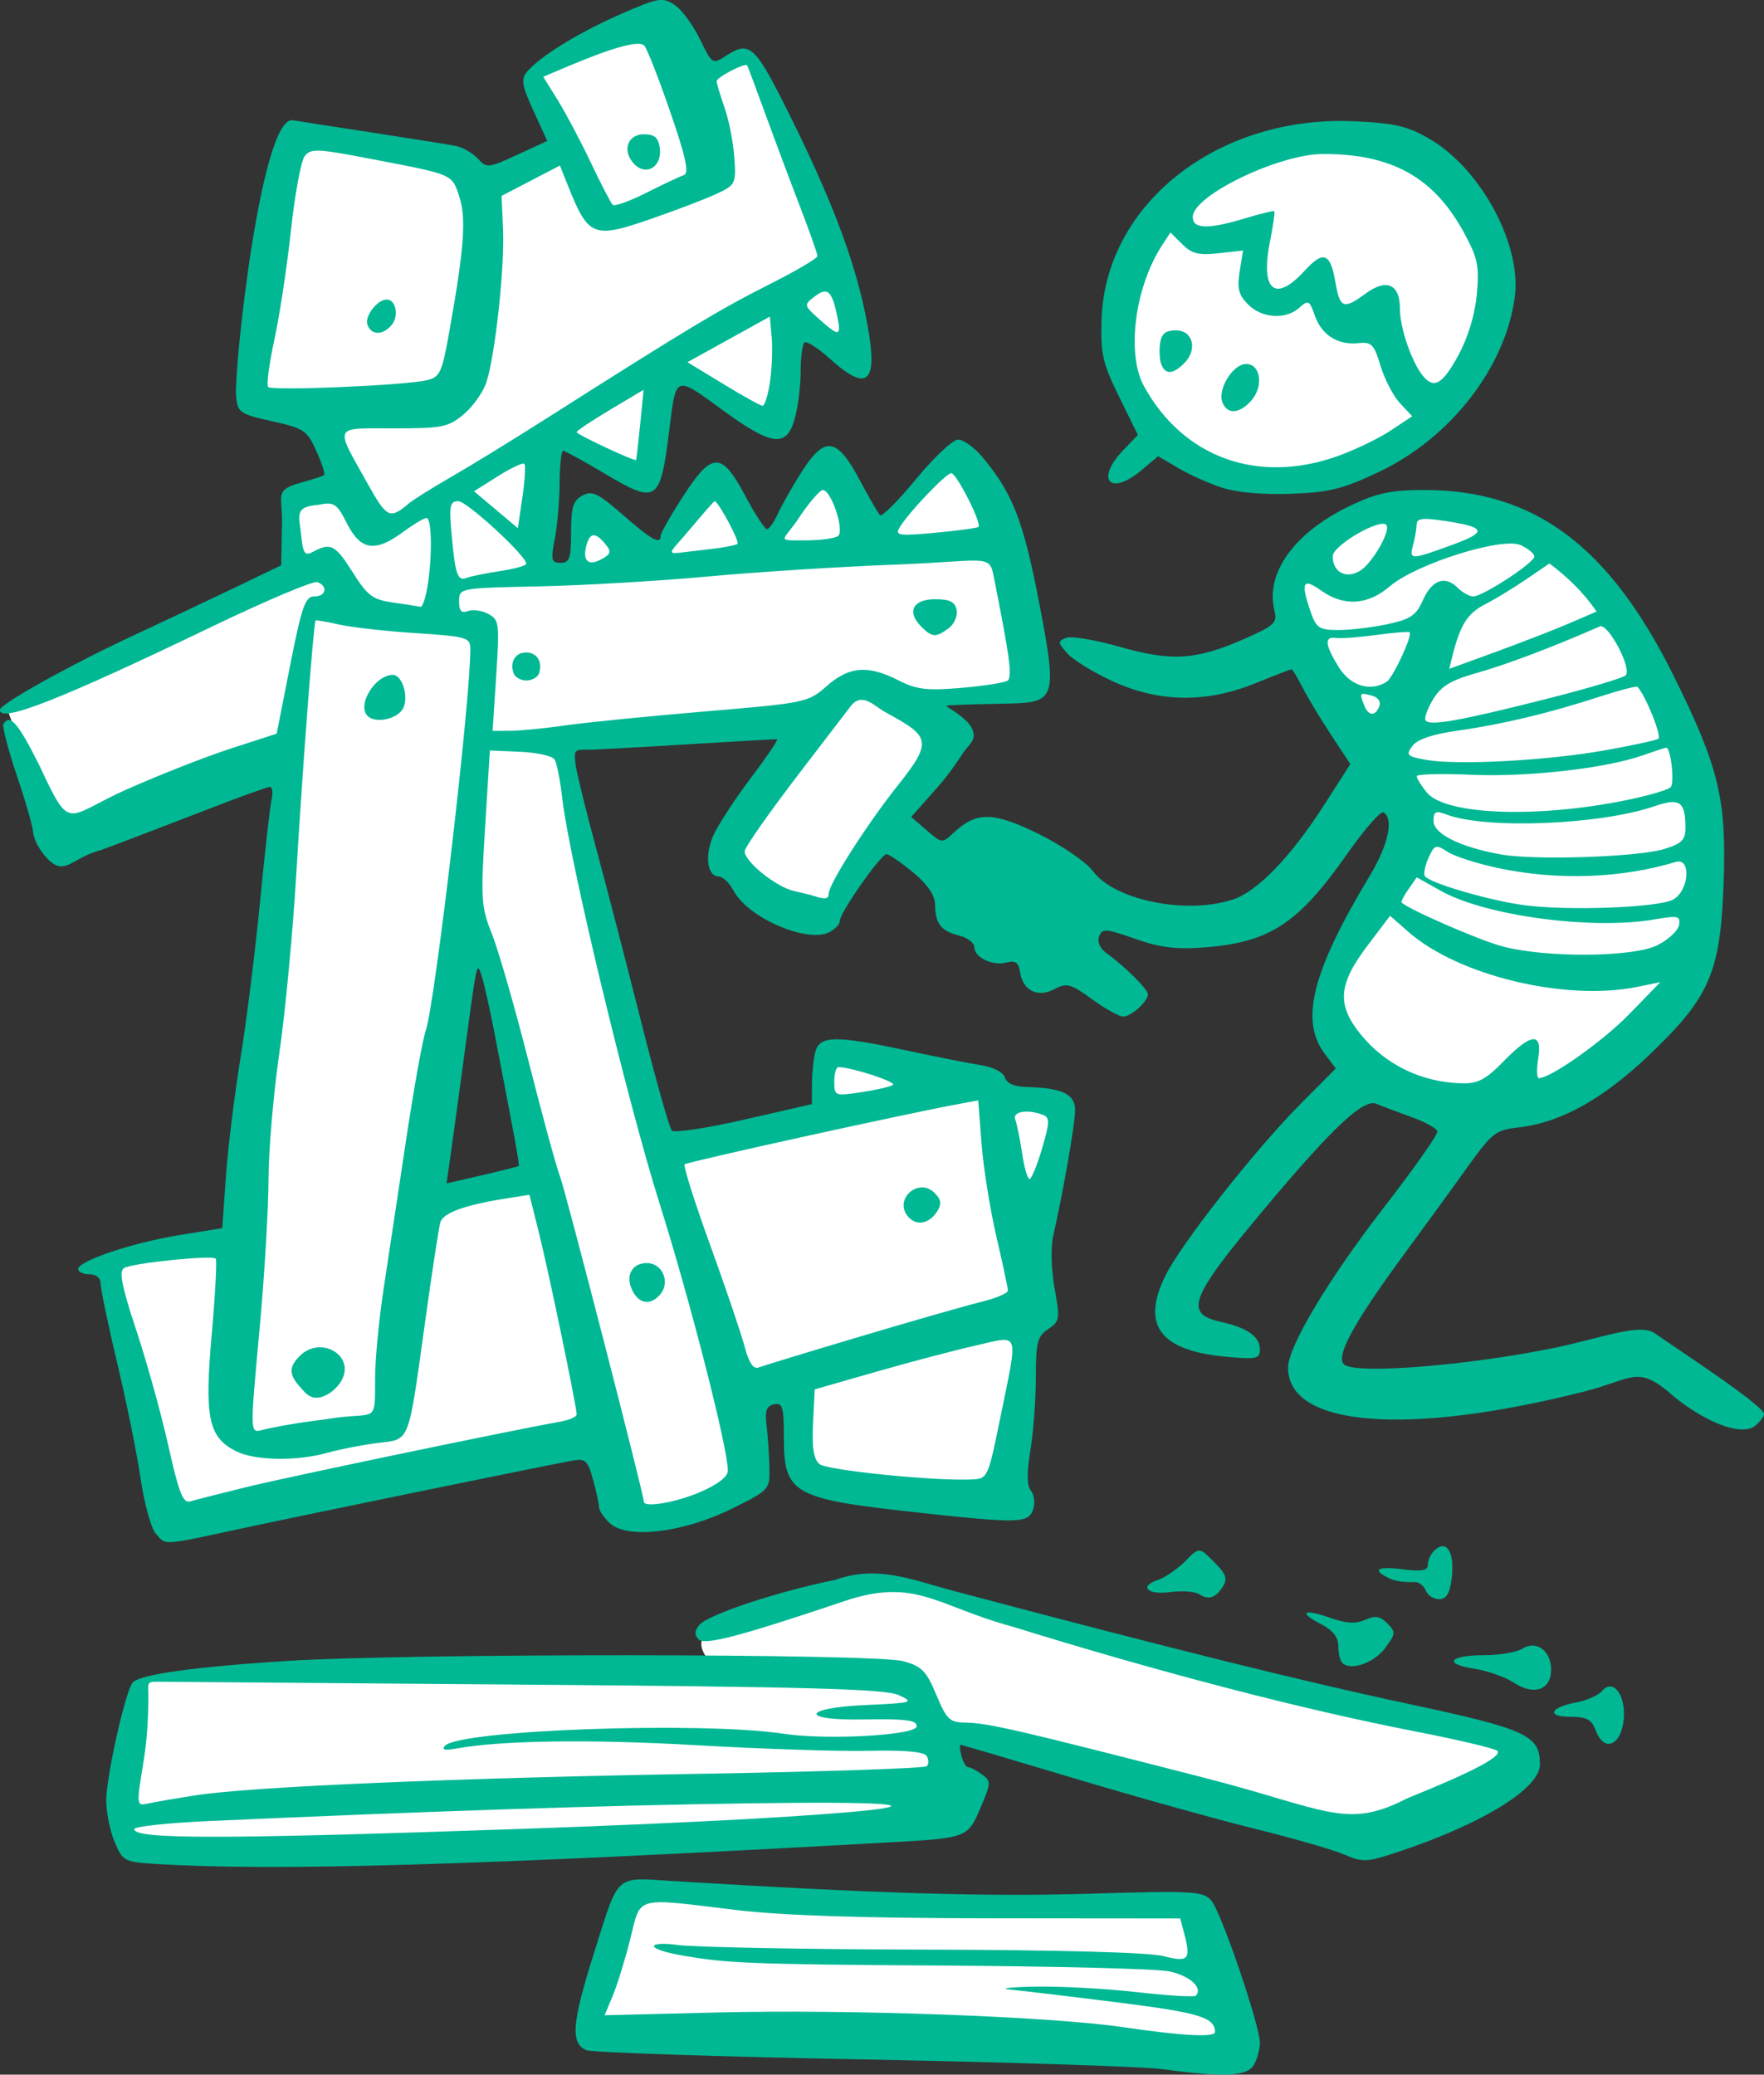 <?xml version="1.0" ?><svg height="381.711mm" viewBox="0 0 324.638 381.711" width="324.638mm" xmlns="http://www.w3.org/2000/svg">
    <rect x="0" y="0" width="324.638" height="381.711" fill="#333333" stroke="none"/>
    <path d="m -667.715,-627.555 -33.17,14.393 9.738,17.711 -21.197,9.389 -3.395,-4.805 -40.297,-7.619 -11.006,62.768 15.078,1.99 7.883,18.049 -13.535,3.076 0.781,18.877 -68.139,32.039 11.504,31.381 54.682,-19.5 -10.678,113.781 -31.16,5.73 14.318,62.176 100.445,-21.127 8.221,20.002 29.172,-8.523 -3.328,-20.002 13.646,-5.348 3.217,23.6 45.389,6.615 16.424,-94.365 -16.061,-2.572 -3.35,-3.961 -37.191,-5.828 -0.736,13.709 -38.555,9.389 -23.99,-97.559 57.809,-5.83 -20.662,32.064 25.219,16.945 30.459,-43.98 -11.191,-7.881 30.021,-2.492 -6.367,-38.275 -11.459,-19.041 -19.389,21.568 -10.945,-19.438 -16.217,21.428 -10.342,-17.488 -16.551,20.484 -14.072,-13.027 -3.127,14.596 -8.488,0.604 -0.322,-5.387 2.793,-28.344 21.957,10.936 4.646,-26.676 27.676,13.869 0.092,-29.848 18.781,14.59 -3.93,-22.654 -22.137,-50.115 -11.549,6.492 z m 152.328,29.033 c -9.875,0.209 -19.793,3.252 -27.529,10.484 -20.63,19.286 -20.339,47.011 -10.111,59.963 18.996,20.721 44.508,10.059 62.494,0.498 17.986,-9.561 23.366,-40.072 13.877,-54.656 -5.93,-9.115 -22.271,-16.638 -38.73,-16.289 z m 27.547,87.441 c -0.944,0.033 -1.856,0.125 -2.729,0.281 -13.967,2.495 -28.946,12.234 -29.639,21.973 0,0 9.944,21.541 20.936,40.031 10.992,18.491 4.651,19.936 -5.957,43.348 -10.608,23.412 -3.51,29.112 16.898,38.572 20.409,9.46 41.315,-0.239 60.865,-30.014 19.55,-29.775 -4.998,-69.644 -15.17,-86.205 -9.537,-15.526 -31.046,-28.483 -45.205,-27.986 z m -225.412,101.051 15.977,58.711 -25.326,6.334 z m 95.934,155.121 c 0,0 -27.764,7.41 -38.924,11.789 -8.616,3.381 1.152,10.279 1.152,10.279 l -137.309,1.961 -6.607,31.072 3.455,8.926 194.209,-5.484 -3.18,-22.406 102.242,25.607 36.795,-20.604 z m -58.734,74.564 -10.67,32.662 155.242,5.93 -10.744,-35.211 z" fill="#FFFFFF" paint-order="markers stroke fill" transform="translate(6.045,61.691) matrix(0.773,0,0,0.773,633.039,425.809)"/>
    <path d="m -550.132,-138.177 c -4.4,-0.599 -36.5,-1.637 -71.333,-2.306 -34.833,-0.669 -64.383,-1.655 -65.667,-2.191 -3.872,-1.617 -3.495,-6.425 1.817,-23.217 6.052,-19.13 4.698,-17.914 18.98,-17.035 47.483,2.922 74.251,3.745 98.315,3.022 25.392,-0.762 27.609,-0.643 29.628,1.587 2.319,2.563 11.593,29.723 11.593,33.954 0,1.38 -0.621,3.669 -1.38,5.087 -1.527,2.854 -7.035,3.129 -21.953,1.098 z m 12.646,-8.852 c -0.07,-3.444 -3.733,-4.565 -22.735,-6.963 -11.318,-1.428 -22.978,-2.819 -25.911,-3.092 -2.933,-0.273 -0.405,-0.598 5.619,-0.721 6.024,-0.124 16.987,0.462 24.364,1.301 7.376,0.839 13.712,1.225 14.079,0.858 1.841,-1.841 -1.515,-4.855 -6.478,-5.817 -3.071,-0.595 -27.784,-1.21 -54.918,-1.366 -45.595,-0.262 -50.691,-0.633 -60.569,-2.335 -9.807,-1.689 -8.457,-3.521 -1.431,-2.565 4.033,0.549 30.433,1.048 58.667,1.11 31.754,0.069 53.495,0.658 57,1.543 6.143,1.551 6.665,0.908 4.826,-5.952 l -0.804,-3 -44.844,-0.041 c -30.645,-0.028 -49.911,-0.653 -60.845,-1.972 -24.529,-2.96 -22.635,-3.476 -25.235,6.877 -1.225,4.875 -3.101,10.957 -4.17,13.516 l -1.944,4.653 27.008,-0.665 c 31.411,-0.773 79.091,0.953 96.342,3.489 14.342,2.108 22.007,2.507 21.98,1.144 z m -252.323,-39.986 c -7.378,-0.463 -7.754,-0.667 -9.667,-5.244 -1.095,-2.619 -1.99,-7.051 -1.99,-9.849 0,-5.773 4.667,-26.455 6.349,-28.137 1.919,-1.919 14.917,-3.711 36.984,-5.1 28.983,-1.823 139.807,-1.76 146.446,0.083 4.396,1.221 5.496,2.341 7.844,7.993 2.436,5.861 3.182,6.578 6.887,6.62 5.478,0.061 13.126,1.899 56.958,13.142 29.171,7.483 33.671,12.445 48.305,4.864 15.664,-6.315 22.767,-10.069 21.384,-11.303 -0.637,-0.569 -9.559,-2.67 -19.825,-4.669 -26.662,-5.192 -60.677,-14.046 -95.549,-24.872 -18.011,-4.846 -23.006,-11.806 -40,-6.088 -24.953,8.397 -33.28,10.582 -34.743,9.12 -1.059,-1.059 -1.009,-2.006 0.182,-3.442 2.045,-2.464 18.732,-7.993 32.428,-10.744 9.963,-3.574 18.17,0.012 28,2.622 51.109,13.569 83.07,21.513 107.682,26.765 28.937,6.175 32,7.571 32,14.587 0,5.641 -13.482,14.006 -33.239,20.622 -7.994,2.677 -8.893,2.732 -13.333,0.807 -2.619,-1.135 -12.261,-3.914 -21.428,-6.174 -9.167,-2.26 -28.546,-7.674 -43.064,-12.031 -14.519,-4.356 -26.613,-7.921 -26.875,-7.921 -0.263,0 -0.164,1.2 0.22,2.667 0.384,1.467 1.113,2.667 1.62,2.667 0.508,0 1.973,0.768 3.256,1.706 2.212,1.618 2.194,2.031 -0.347,7.958 -3.082,7.19 -3.07,7.186 -22.144,8.251 -97.643,5.452 -146.107,6.87 -174.343,5.099 z m 88.343,-8.376 c 82.67,-2.876 118.662,-7.003 52.667,-6.04 -34.502,0.504 -75.037,1.836 -128.333,4.218 -9.717,0.434 -17.667,1.301 -17.667,1.925 0,2.445 20.723,2.422 93.333,-0.104 z m -78.667,-7.958 c 13.332,-2.068 61.857,-4.135 120.223,-5.12 29.089,-0.491 53.3,-1.303 53.8,-1.804 0.501,-0.501 0.486,-1.597 -0.032,-2.435 -0.623,-1.007 -5.301,-1.425 -13.8,-1.231 -7.072,0.161 -25.458,-0.434 -40.858,-1.321 -25.368,-1.462 -46.608,-1.172 -57.333,0.784 -2.763,0.504 -3.588,0.298 -2.667,-0.666 3.613,-3.783 61.144,-5.814 80.667,-2.848 10.513,1.597 32.331,0.3 31.616,-1.88 -0.269,-0.82 0.193,-1.792 -12.363,-1.533 -15.738,0.325 -14.868,-2.75 0.08,-3.42 11.422,-0.512 11.807,-0.626 8,-2.372 -3.216,-1.475 -21.186,-1.968 -91.669,-2.513 l -82.818,-0.655 c -4.956,-0.039 -4.124,-0.367 -4.143,3.823 -0.01,2.151 -0.104,8.782 -1.097,14.813 -1.786,10.849 -1.776,10.96 0.961,10.346 1.521,-0.342 6.666,-1.226 11.433,-1.966 z m 333.333,-15.347 c -1.026,-2.7 -2.176,-3.333 -6.046,-3.333 -5.852,0 -4.952,-2.234 1.378,-3.421 2.515,-0.472 5.273,-1.702 6.13,-2.735 2.313,-2.787 5.204,0.205 5.204,5.386 0,7.091 -4.482,9.85 -6.667,4.104 z m -19.405,-11.38 c -2.138,-1.402 -6.44,-2.933 -9.561,-3.401 -7.506,-1.126 -5.948,-3.219 2.396,-3.219 3.633,0 7.749,-0.714 9.146,-1.586 3.273,-2.044 6.757,0.553 6.757,5.036 0,4.773 -4.053,6.243 -8.739,3.17 z m -40.978,-4.781 c -0.522,-0.522 -0.95,-2.335 -0.95,-4.027 0,-2.091 -1.322,-3.76 -4.124,-5.21 -5.539,-2.864 -4.207,-3.736 2.249,-1.471 3.778,1.325 6.047,1.449 8.265,0.452 2.384,-1.073 3.544,-0.888 5.271,0.839 2.064,2.064 2.028,2.465 -0.522,5.896 -2.639,3.55 -8.228,5.481 -10.189,3.52 z m -34.12,-16.378 c -1.01,-0.639 -4.16,-0.85 -7,-0.469 -5.381,0.722 -7.337,-1.456 -2.646,-2.945 1.385,-0.44 4.17,-2.331 6.19,-4.202 3.609,-3.859 3.627,-3.448 7.133,0.057 2.728,2.728 3.162,3.934 2.048,5.7 -1.777,2.817 -3.386,3.34 -5.725,1.86 z m 54.021,-0.795 c -0.422,-1.1 -1.536,-2.027 -2.476,-2.06 -0.94,-0.033 -3.997,0.172 -6.197,-0.873 -3.956,-1.88 -3.442,-2.979 2.822,-2.209 5.072,0.624 6.333,0.383 6.333,-1.209 0,-1.093 0.82,-2.669 1.823,-3.501 2.772,-2.301 4.588,0.934 3.846,6.853 -0.461,3.675 -1.258,5 -3.005,5 -1.308,0 -2.724,-0.9 -3.146,-2 z m -302.43,-13.667 c -1.096,-1.283 -2.7,-7.133 -3.565,-13 -0.865,-5.867 -3.354,-18.167 -5.532,-27.333 -2.177,-9.167 -3.966,-17.717 -3.975,-19 -0.01,-1.439 -1.038,-2.333 -2.683,-2.333 -1.467,0 -2.667,-0.557 -2.667,-1.238 0,-1.945 13.004,-6.308 24.147,-8.101 l 10.147,-1.633 0.859,-12.212 c 0.472,-6.717 2.031,-19.403 3.465,-28.191 1.434,-8.788 3.535,-25.574 4.67,-37.302 1.135,-11.728 2.371,-22.673 2.746,-24.323 0.376,-1.65 0.198,-3 -0.394,-3 -0.592,0 -7.354,2.442 -15.025,5.427 -7.672,2.985 -18.979,7.301 -25.128,9.59 -7.464,1.886 -8.826,7.07 -13.667,1.092 -1.368,-1.689 -2.512,-4.055 -2.543,-5.257 -0.031,-1.202 -1.776,-7.282 -3.878,-13.51 -2.102,-6.229 -3.541,-11.779 -3.198,-12.333 1.546,-2.502 3.478,-0.259 8.606,9.991 7.504,16.103 6.158,12.089 20.573,5.677 7.788,-3.476 19.044,-7.9 25.013,-9.832 l 10.853,-3.512 3.221,-16.333 c 2.743,-13.907 3.591,-16.333 5.71,-16.333 2.829,0 3.372,-2.412 0.768,-3.411 -0.947,-0.363 -12.427,4.492 -25.512,10.789 -35.815,17.236 -50.137,22.847 -50.084,19.622 0.023,-1.398 16.893,-10.787 31.965,-17.79 6.957,-3.232 17.68,-8.294 23.831,-11.248 l 11.183,-5.371 0.169,-9.246 c 0.304,-7.56 -2.228,-8.59 4.836,-10.522 2.567,-0.702 4.911,-1.468 5.209,-1.703 0.298,-0.235 -0.532,-2.809 -1.845,-5.721 -2.22,-4.923 -2.959,-5.421 -10.542,-7.098 -7.635,-1.688 -8.18,-2.061 -8.557,-5.846 -0.623,-6.254 5.99,-67.406 13.579,-65.789 1.347,0.287 36.647,5.585 39.059,6.185 1.596,0.397 3.845,1.764 4.999,3.039 1.984,2.192 2.483,2.138 9.263,-0.994 l 7.166,-3.311 -3.286,-7.177 c -2.723,-5.949 -2.993,-7.529 -1.575,-9.238 3.042,-3.666 12.294,-9.37 22.294,-13.745 9.036,-3.954 9.992,-4.121 12.848,-2.251 1.697,1.112 4.419,4.778 6.051,8.148 2.896,5.982 3.04,6.078 6.106,4.069 5.663,-3.711 6.926,-2.627 14.47,12.417 10.273,20.484 15.908,35.067 18.709,48.415 3.527,16.81 1.233,19.847 -8.41,11.135 -2.826,-2.554 -5.528,-4.253 -6.004,-3.778 -0.476,0.476 -0.868,3.615 -0.872,6.976 0,3.361 -0.632,8.361 -1.396,11.111 -1.95,7.022 -5.465,6.577 -17.439,-2.205 -11.024,-8.085 -10.823,-8.159 -12.392,4.538 -2.186,17.694 -2.914,18.196 -15.53,10.701 -4.969,-2.952 -9.38,-5.368 -9.802,-5.368 -0.422,0 -0.793,3.45 -0.825,7.667 -0.032,4.217 -0.551,10.217 -1.154,13.333 -0.974,5.034 -0.818,5.667 1.391,5.667 2.124,0 2.488,-1.064 2.488,-7.286 0,-5.958 0.494,-7.551 2.707,-8.735 2.313,-1.238 3.717,-0.565 9.644,4.62 6.833,5.977 8.983,7.16 8.983,4.942 0,-0.62 2.387,-4.82 5.304,-9.333 6.927,-10.718 9.184,-10.749 14.803,-0.207 2.345,4.4 4.684,8 5.197,8 0.513,0 1.675,-1.65 2.582,-3.667 0.907,-2.017 3.485,-6.548 5.73,-10.069 5.453,-8.552 8.371,-8.13 13.744,1.985 2.215,4.171 4.401,7.956 4.856,8.412 0.456,0.456 4.313,-3.407 8.572,-8.583 4.259,-5.177 8.77,-9.412 10.025,-9.412 1.255,0 3.841,1.853 5.747,4.117 7.145,8.492 9.747,15.092 13.415,34.037 4.508,23.287 4.181,24.436 -7.022,24.675 -12.602,0.269 -14.953,0.365 -14.953,0.611 0,0.129 5.077,2.822 6.177,5.454 1.1,2.633 -0.525,3.325 -2.177,5.685 -0.42,0.6 -2.781,4.463 -6.18,8.29 l -6.18,6.958 3.678,3.164 c 3.675,3.161 3.681,3.161 6.513,0.518 5.381,-5.021 9.447,-4.939 20.269,0.41 5.469,2.703 11.236,6.663 12.816,8.799 5.132,6.942 22.254,10.409 33.337,6.751 5.837,-1.926 13.825,-10.211 21.713,-22.519 l 6.227,-9.716 -4.583,-6.95 c -2.521,-3.823 -5.58,-8.9 -6.798,-11.284 -1.218,-2.383 -2.396,-4.333 -2.617,-4.333 -0.221,0 -4.094,1.5 -8.606,3.333 -11.673,4.743 -22.902,4.589 -33.952,-0.465 -4.567,-2.089 -9.436,-5.077 -10.819,-6.639 -2.314,-2.613 -2.336,-2.909 -0.27,-3.702 1.235,-0.474 7.012,0.496 12.839,2.155 12.358,3.519 18.184,3.13 29.756,-1.988 6.945,-3.071 7.705,-3.789 6.998,-6.606 -2.269,-9.039 4.786,-18.742 18.265,-25.125 6.163,-2.918 9.573,-3.63 17.388,-3.63 26.222,0 44.087,13.328 59.43,44.338 10.824,21.877 12.603,29.387 11.816,49.889 -0.798,20.8 -3.397,26.674 -17.893,40.444 -10.917,10.37 -20.97,15.928 -30.816,17.038 -5.537,0.624 -6.384,1.274 -12.142,9.319 -3.404,4.756 -10.218,14.121 -15.141,20.81 -12.266,16.668 -16.614,24.742 -14.215,26.4 3.307,2.285 30.359,0.049 50.499,-4.173 10.633,-2.229 19.813,-5.825 23.302,-3.365 4.133,2.915 26.032,17.199 26.032,19.219 0,0.599 -0.919,1.851 -2.042,2.783 -3.017,2.504 -11.024,-0.292 -19.09,-6.668 -9.087,-8.127 -9.671,-4.476 -21.775,-1.419 -42.2,10.658 -70.567,8.323 -70.391,-5.795 0.063,-5.052 9.713,-21.137 22.891,-38.154 7.099,-9.167 12.794,-17.26 12.657,-17.984 -0.137,-0.725 -2.95,-2.283 -6.25,-3.463 -3.3,-1.18 -6.999,-2.582 -8.22,-3.115 -3.056,-1.335 -10.392,5.532 -26.69,24.983 -17.898,21.36 -19.267,24.971 -10.224,26.957 6.092,1.338 9.134,3.49 9.134,6.462 0,2.28 -0.779,2.461 -7.862,1.818 -15.822,-1.435 -20.421,-7.389 -14.752,-19.101 3.714,-7.673 21.478,-30.249 32.556,-41.376 l 8.117,-8.153 -2.696,-3.615 c -5.867,-7.866 -2.891,-19.528 10.786,-42.253 4.398,-7.309 5.767,-13.563 3.301,-15.087 -0.67,-0.414 -4.511,3.949 -8.537,9.694 -11.76,16.783 -18.52,21.231 -34.09,22.434 -6.785,0.524 -10.605,0.053 -16.549,-2.042 -6.966,-2.455 -7.809,-2.512 -8.55,-0.581 -0.498,1.298 0.183,2.864 1.728,3.975 4.333,3.114 9.883,8.617 9.883,9.8 0,1.726 -3.98,5.316 -5.895,5.316 -0.938,0 -4.272,-1.86 -7.41,-4.133 -5.142,-3.725 -6.027,-3.961 -8.954,-2.395 -3.968,2.124 -7.529,0.354 -8.184,-4.068 -0.34,-2.296 -1.087,-2.822 -3.216,-2.266 -3.351,0.876 -7.675,-1.212 -7.675,-3.707 0,-0.995 -1.644,-2.221 -3.653,-2.725 -4.288,-1.076 -5.623,-2.807 -5.684,-7.372 -0.03,-2.218 -1.791,-4.784 -5.264,-7.667 -2.871,-2.383 -5.71,-4.326 -6.309,-4.318 -1.356,0.02 -11.09,13.907 -11.09,15.823 0,0.77 -1.089,1.984 -2.42,2.696 -5.216,2.791 -19.394,-3.293 -22.889,-9.823 -0.995,-1.858 -2.567,-3.379 -3.493,-3.379 -2.741,0 -3.456,-4.81 -1.421,-9.569 1.042,-2.437 5,-8.55 8.794,-13.585 3.795,-5.034 6.719,-9.308 6.497,-9.496 -0.221,-0.189 -30.875,1.863 -44.088,2.456 -4.056,0.042 -4.386,-0.399 -3.913,3.527 0.221,1.833 2.433,10.833 4.916,20 2.483,9.167 7.31,27.767 10.727,41.333 3.417,13.567 6.688,25.17 7.269,25.785 0.581,0.615 8.323,-0.546 17.204,-2.581 l 16.149,-3.699 0.018,-4.752 c 0.011,-2.614 0.38,-6.102 0.822,-7.752 1.028,-3.836 4.898,-3.879 21.826,-0.247 6.967,1.495 14.901,3.064 17.631,3.486 2.906,0.45 5.251,1.665 5.655,2.931 0.441,1.381 2.261,2.197 5.036,2.258 8.52,0.187 11.678,1.665 11.678,5.464 0,3.277 -2.728,18.97 -5.199,29.912 -0.627,2.778 -0.493,8.071 0.319,12.551 1.322,7.291 1.232,7.862 -1.525,9.692 -2.559,1.699 -2.93,3.145 -2.937,11.449 0,5.227 -0.59,13.06 -1.302,17.406 -0.888,5.424 -0.851,8.435 0.118,9.603 0.776,0.936 1.022,2.93 0.545,4.432 -1.073,3.381 -3.314,3.431 -28.666,0.641 -28.435,-3.13 -30.688,-4.418 -30.688,-17.548 0,-7.445 -0.303,-8.495 -2.333,-8.075 -1.819,0.376 -2.211,1.5 -1.778,5.098 0.305,2.538 0.605,7.01 0.667,9.937 0.111,5.276 0.033,5.361 -8.977,9.827 -11.427,5.665 -24.759,7.275 -28.936,3.495 -1.453,-1.315 -2.646,-3.048 -2.65,-3.851 0,-0.803 -0.649,-3.771 -1.434,-6.596 -1.277,-4.6 -1.799,-5.069 -4.993,-4.486 -6.923,1.262 -63.77,12.92 -79.238,16.25 -18.641,4.012 -17.424,3.949 -19.907,1.04 z m 21.579,-10.998 c 9.358,-2.312 61.724,-13.231 75,-15.639 2.017,-0.366 3.667,-1.119 3.667,-1.673 0,-1.881 -6.665,-33.974 -8.961,-43.147 l -2.284,-9.124 -5.377,0.845 c -10.076,1.583 -15.214,3.452 -15.853,5.766 -0.35,1.267 -1.931,11.604 -3.514,22.97 -4.207,30.22 -3.548,28.513 -11.393,29.496 -3.64,0.456 -9.018,1.503 -11.951,2.326 -7.401,2.077 -17.416,1.882 -21.878,-0.425 -6.482,-3.352 -7.431,-7.993 -5.673,-27.754 0.852,-9.582 1.277,-17.695 0.944,-18.028 -0.895,-0.895 -19.915,1.061 -21.83,2.244 -1.24,0.766 -0.516,4.414 2.962,14.911 2.532,7.643 5.971,20.049 7.642,27.568 2.419,10.881 3.46,13.548 5.103,13.067 1.135,-0.332 7.164,-1.864 13.398,-3.403 z m 108.086,1.168 c 4.15,-1.785 6.58,-3.658 6.58,-5.071 0,-5.394 -8.875,-40.13 -16.2,-63.403 -7.857,-24.963 -21.596,-82.185 -23.258,-96.865 -0.467,-4.127 -1.272,-8.187 -1.787,-9.021 -0.516,-0.835 -4.197,-1.658 -8.18,-1.83 l -7.242,-0.312 -1.138,18.375 c -1.055,17.044 -0.936,18.879 1.648,25.333 1.532,3.827 5.451,17.458 8.709,30.291 3.258,12.833 6.619,25.133 7.47,27.333 1.289,3.332 19.978,75.798 19.978,77.463 0,1.504 7.617,0.202 13.419,-2.294 z m -16.034,-47.739 c -1.918,-3.583 -0.35,-6.763 3.334,-6.763 3.67,0 5.633,4.499 3.227,7.397 -2.225,2.681 -4.928,2.42 -6.562,-0.634 z m 87.502,29.903 c 4.268,-20.949 4.787,-19.447 -5.887,-17.038 -4.95,1.117 -15.6,3.924 -23.667,6.237 l -14.667,4.205 -0.392,8.087 c -0.281,5.806 0.152,8.537 1.536,9.686 1.787,1.483 27.155,4.054 36.139,3.662 3.934,-0.171 3.961,-0.228 6.938,-14.839 z m -160.554,0.506 c 12.131,-2.073 11.662,1.777 11.677,-9.786 0,-4.43 0.926,-14.054 2.049,-21.387 1.123,-7.333 3.525,-23.233 5.339,-35.333 1.814,-12.1 3.916,-23.8 4.672,-26 2.227,-6.48 10.678,-78.838 10.614,-90.876 -0.014,-2.689 -0.858,-2.931 -13.015,-3.723 -7.15,-0.466 -15.381,-1.392 -18.29,-2.056 -2.91,-0.665 -5.401,-1.089 -5.535,-0.943 -0.467,0.506 -3.1,35.054 -4.592,60.265 -0.825,13.933 -2.64,33.133 -4.035,42.667 -1.395,9.533 -2.556,23.033 -2.581,30 -0.025,6.967 -0.915,22.267 -1.977,34 -2.534,27.975 -2.595,26.429 1.01,25.596 1.65,-0.381 5.918,-1.288 12.351,-2.123 z m -6.127,-7.611 c -2.755,-3.044 -2.781,-4.797 -0.112,-7.466 4.91,-4.91 13.154,-0.166 9.989,5.748 -1.238,2.314 -4.222,4.568 -6.653,4.157 -1.482,-0.251 -2.384,-1.523 -3.224,-2.438 z m 16.016,-159.784 c -2.605,-2.605 1.817,-9.778 6.027,-9.778 2.243,0 3.85,5.321 2.417,8 -1.367,2.555 -6.572,3.651 -8.444,1.778 z m 117.395,147.676 c 12.31,-3.667 25.232,-7.366 28.716,-8.219 3.483,-0.853 6.333,-2.057 6.333,-2.675 0,-0.618 -1.23,-6.397 -2.733,-12.842 -1.503,-6.445 -3.093,-16.379 -3.533,-22.075 l -0.8,-10.356 -4.801,0.886 c -12.747,2.353 -64.5,13.748 -65.082,14.33 -0.364,0.364 2.344,8.95 6.019,19.079 3.675,10.129 7.373,21.017 8.22,24.195 1.079,4.051 2.098,5.564 3.409,5.061 1.028,-0.395 11.942,-3.718 24.252,-7.385 z m 11.237,-28.561 c -3.422,-4.124 2.564,-9.379 6.36,-5.583 1.583,1.583 1.73,2.62 0.62,4.382 -1.905,3.026 -5.021,3.562 -6.98,1.201 z m -92.637,-11.999 c 0.227,-0.226 -0.922,-6.513 -5.768,-31.56 -1.206,-6.233 -2.633,-12.533 -3.171,-14 -1.105,-3.013 -0.906,-4.022 -4.603,23.333 -1.239,9.167 -2.568,18.853 -2.954,21.524 l -0.701,4.858 8.48,-1.959 c 4.664,-1.078 8.587,-2.066 8.717,-2.196 z m 124.587,-4.162 c 1.841,-6.253 1.872,-7.365 0.224,-7.997 -3.678,-1.411 -7.341,-0.805 -6.612,1.095 0.386,1.006 1.119,4.606 1.627,8 0.509,3.394 1.307,6.169 1.774,6.168 0.467,0 1.811,-3.271 2.987,-7.265 z m -35.516,-15.119 c 1.067,-0.657 -9.626,-4.168 -12.956,-4.254 -0.55,-0.015 -1,1.542 -1,3.459 0,3.401 0.151,3.462 6.333,2.537 3.483,-0.521 6.913,-1.305 7.623,-1.742 z m 145.377,-5.613 c 6.649,-6.81 9.29,-7.023 8.258,-0.667 -0.416,2.567 -0.345,4.661 0.159,4.654 2.901,-0.04 15.284,-8.819 21.583,-15.301 l 7.333,-7.547 -5.333,1.097 c -17.131,3.523 -42.722,-2.594 -54.646,-13.064 l -4.369,-3.836 -5.492,7.274 c -6.898,9.137 -7.216,14.024 -1.372,21.113 5.903,7.162 14.45,11.265 23.943,11.495 3.838,0.093 5.711,-0.89 9.937,-5.219 z m 36.663,-27.669 c 2.564,-1.282 4.867,-3.426 5.117,-4.764 0.411,-2.2 -0.162,-2.328 -5.996,-1.333 -14.718,2.508 -40.042,-0.876 -50.564,-6.756 l -5.872,-3.282 -1.976,2.822 c -1.087,1.552 -1.828,2.97 -1.647,3.151 1.644,1.644 18.355,8.934 23.902,10.427 10.411,2.802 31.199,2.654 37.037,-0.265 z m 3.684,-10.827 c 3.837,-2.053 4.424,-10.12 0.654,-8.977 -12.946,3.922 -28.143,4.455 -42.188,1.48 -5.053,-1.071 -10.524,-2.822 -12.158,-3.893 -2.754,-1.805 -3.081,-1.703 -4.496,1.403 -0.839,1.842 -1.237,3.816 -0.885,4.387 0.977,1.58 14.966,5.705 23.308,6.871 10.281,1.438 32.156,0.661 35.765,-1.271 z m -201.013,-1.409 c 0,-2.298 9.212,-16.701 16.627,-25.995 8.437,-10.576 7.199,-11.548 -3.171,-17.239 -2.555,-1.402 -5.515,-4.928 -8.245,-1.366 l -11.726,15.3 c -7.382,9.632 -13.485,18.252 -13.485,19.215 0,2.474 7.521,8.505 11.769,9.439 1.96,0.43 4.164,0.983 4.897,1.228 2.453,0.818 3.333,0.665 3.333,-0.582 z m 199,-10.665 c 4.17,-1.298 4.997,-2.154 4.98,-5.16 -0.035,-6.144 -1.381,-7.061 -7.357,-5.007 -12.931,4.445 -40.182,5.532 -49.536,1.976 -2.597,-0.988 -3.087,-0.745 -3.087,1.528 0,3.077 6.288,6.208 16,7.968 8.053,1.46 32.776,0.632 39,-1.305 z m -9.019,-11.624 c 5.123,-1.046 9.834,-2.421 10.468,-3.056 0.991,-0.991 0.048,-9.417 -1.054,-9.417 -0.216,0 -2.719,0.818 -5.561,1.817 -8.877,3.122 -27.381,5.216 -40.879,4.626 -7.126,-0.312 -12.956,-0.155 -12.956,0.347 0,0.503 1.065,2.229 2.367,3.837 4.367,5.393 26.112,6.236 47.614,1.845 z m -5.455,-11.795 c 6.523,-1.151 12.368,-2.407 12.99,-2.791 0.885,-0.547 -2.926,-10.102 -4.928,-12.357 -0.23,-0.259 -4.206,0.763 -8.836,2.27 -12.156,3.956 -23.242,6.617 -33.797,8.112 -6.218,0.88 -9.817,2.091 -11.001,3.699 -1.593,2.163 -1.279,2.475 3.31,3.291 7.363,1.309 28.566,0.194 42.263,-2.223 z m -247.193,-5.983 c 4.767,-0.689 19.691,-2.18 33.166,-3.314 24.022,-2.022 24.587,-2.14 29.046,-6.055 5.353,-4.7 9.806,-5.056 17.053,-1.361 4.309,2.197 6.761,2.496 14.838,1.814 5.322,-0.45 10.335,-1.225 11.141,-1.723 1.342,-0.83 0.155,-7.392 -3.374,-25.26 -0.969,-4.906 -2.442,-3.156 -23.613,-2.359 -12.607,0.474 -32.523,1.73 -44.257,2.811 -11.733,1.081 -29.878,2.142 -40.322,2.359 -18.943,0.393 -18.988,0.402 -19,3.537 -0.01,2.312 0.542,2.93 2.085,2.338 1.153,-0.443 3.339,-0.14 4.857,0.673 2.602,1.393 2.711,2.233 1.897,14.662 l -0.864,13.184 4.34,-0.026 c 2.387,-0.014 8.24,-0.59 13.007,-1.278 z m -12.328,-12.362 c -0.993,-2.7 0.37,-5 2.963,-5 2.593,0 3.999,2.3 3.057,5 -0.32,0.917 -1.667,1.667 -2.994,1.667 -1.327,0 -2.689,-0.75 -3.026,-1.667 z m 97.023,-11.162 c -3.514,-3.514 -1.994,-6.505 3.305,-6.505 3.517,0 4.749,0.62 5.127,2.579 0.273,1.418 -0.583,3.368 -1.903,4.333 -3.094,2.262 -3.91,2.211 -6.528,-0.407 z m 148.611,17.29 c 9.885,-2.498 18.484,-5.052 19.108,-5.676 1.582,-1.582 -4.202,-12.507 -6.165,-11.643 -10.816,4.759 -22.262,9.098 -28.968,10.979 -6.464,1.814 -8.784,3.188 -10.699,6.337 -1.345,2.211 -2.165,4.473 -1.823,5.027 0.881,1.426 7.93,0.185 28.546,-5.024 z m -39.541,1.67 c 0.426,-1.111 -0.327,-2.142 -1.857,-2.542 -2.862,-0.748 -2.911,-0.685 -1.765,2.301 1.002,2.61 2.671,2.721 3.622,0.24 z m 1.752,-5.819 c 1.521,-0.982 6.192,-11.049 5.464,-11.776 -0.213,-0.213 -3.77,0.072 -7.904,0.633 -4.134,0.561 -8.468,0.88 -9.63,0.71 -2.85,-0.418 -2.659,1.59 0.662,6.963 2.763,4.47 7.587,5.938 11.408,3.47 z m 43.565,-13.953 6.415,-2.759 c -3.116,-4.55 -6.957,-8.255 -11.237,-11.45 l -5.463,3.737 c -3.005,2.055 -7.439,4.75 -9.854,5.988 -4.175,2.14 -5.904,4.856 -7.732,12.138 l -0.811,3.23 11.133,-4.062 c 6.123,-2.234 14.02,-5.304 17.549,-6.822 z m -43.36,0.242 c 5.458,-1.17 6.826,-2.093 8.399,-5.666 2.146,-4.873 5.283,-6.009 8.289,-3.003 1.137,1.137 2.807,2.067 3.712,2.067 2.289,0 14.545,-8.005 14.545,-9.501 0,-0.673 -1.467,-1.891 -3.261,-2.709 -4.388,-1.999 -24.888,4.45 -31.119,9.79 -5.278,4.523 -10.975,4.869 -16.415,0.996 -4.364,-3.108 -4.905,-1.935 -2.409,5.225 1.3,3.73 2.038,4.199 6.601,4.199 2.825,0 8.071,-0.629 11.657,-1.398 z m -228.577,-8.935 c 1.173,-7.099 1.05,-16.333 -0.218,-16.333 -0.591,0 -3.107,1.5 -5.592,3.333 -6.643,4.901 -10.07,4.396 -13.315,-1.965 -2.504,-4.909 -3.021,-5.238 -7.027,-4.475 -5.557,0.408 -4.401,2.616 -3.972,6.747 0.521,4.981 0.875,5.487 3.031,4.333 4.058,-2.171 5.176,-1.57 9.346,5.027 3.501,5.537 4.712,6.434 9.637,7.133 3.098,0.44 6.005,0.89 6.459,1 0.454,0.11 1.197,-2.05 1.652,-4.8 z m 17.352,-3.711 c 3.394,-0.509 6.17,-1.288 6.17,-1.732 0,-1.907 -14.118,-14.891 -16.191,-14.891 -1.969,0 -2.189,1.054 -1.602,7.667 0.875,9.855 1.416,11.43 3.634,10.579 1,-0.384 4.595,-1.114 7.989,-1.623 z m 206.459,-1.623 c 2.995,-3.433 5.379,-8.444 4.457,-9.366 -1.594,-1.594 -12.745,4.932 -12.745,7.459 0,4.775 4.82,5.883 8.289,1.906 z m -181.708,-1.585 c 1.586,-1.004 1.615,-1.571 0.17,-3.313 -2.319,-2.794 -3.63,-2.65 -4.45,0.488 -1.026,3.924 0.721,5.077 4.28,2.825 z m 201.725,-2.967 c 8.696,-3.171 8.322,-4.27 -1.973,-5.806 -4.917,-0.734 -6.337,-0.538 -6.351,0.873 -0.011,1 -0.38,3.168 -0.822,4.818 -0.989,3.689 -0.668,3.693 9.147,0.115 z m -170.014,-0.296 c 0.563,-0.563 -4.587,-10.152 -5.452,-10.152 -0.152,0 -2.612,2.795 -5.468,6.212 -6.31,7.548 -7.052,6.404 2.525,5.415 4.244,-0.438 8.022,-1.102 8.395,-1.475 z m 23.898,-1.839 c 1.697,-1.091 -1.547,-10.979 -3.602,-10.979 -0.62,0 -2.984,2.7 -5.255,6 -4.08,6.409 -6.583,6.009 1.603,5.98 3.152,-0.011 6.416,-0.461 7.254,-1 z m 33.474,-2.199 c 0.834,-0.834 -5.224,-12.78 -6.481,-12.78 -1.269,0 -10.387,9.613 -12.366,13.037 -1.037,1.794 0.024,1.935 8.589,1.139 5.374,-0.499 9.991,-1.127 10.259,-1.395 z m -108.123,-15.017 c -0.343,-0.343 -3.176,0.989 -6.297,2.96 l -5.675,3.582 5.215,4.392 5.215,4.391 1.082,-7.351 c 0.595,-4.043 0.802,-7.631 0.459,-7.974 z m -27.541,9.474 c 1.1,-0.929 5.6,-3.75 10,-6.269 4.4,-2.518 14.9,-8.966 23.333,-14.329 32.615,-20.74 40.996,-25.781 52.303,-31.459 6.434,-3.231 11.695,-6.319 11.692,-6.861 0,-0.543 -1.852,-5.787 -4.11,-11.653 -2.258,-5.867 -5.964,-15.767 -8.235,-22 -2.271,-6.233 -4.244,-11.506 -4.384,-11.717 -0.474,-0.713 -7.266,2.804 -7.266,3.763 0,0.523 0.837,3.325 1.861,6.225 1.023,2.901 2.073,8.217 2.333,11.813 0.455,6.296 0.304,6.62 -4.033,8.676 -2.478,1.175 -9.533,3.878 -15.676,6.008 -13.849,4.801 -14.993,4.355 -19.827,-7.712 l -1.98,-4.944 -6.943,3.61 -6.943,3.61 0.351,8 c 0.396,9.033 -1.861,29.812 -3.942,36.29 -0.758,2.359 -3.184,5.809 -5.391,7.667 -3.68,3.097 -5.068,3.377 -16.72,3.377 -14.548,0 -14.08,-0.975 -6.261,13.028 4.653,8.334 5.343,8.676 9.839,4.876 z m 55.119,-18.831 0.825,-8.26 -7.972,4.749 c -4.385,2.612 -7.972,5.013 -7.972,5.335 0,0.55 13.83,7.024 14.147,6.622 0.081,-0.102 0.518,-3.903 0.972,-8.446 z m 30.901,-10.074 c 0.467,-3.117 0.654,-7.903 0.415,-10.637 l -0.434,-4.97 -9.809,5.427 -9.809,5.428 8.476,5.162 c 4.662,2.839 8.889,5.183 9.395,5.209 0.505,0.026 1.3,-2.503 1.768,-5.62 z m -81.8,-0.441 c 3.293,-0.766 3.702,-1.669 5.6,-12.36 3.401,-19.16 3.91,-26.292 2.238,-31.359 -1.783,-5.402 -1.296,-5.193 -20.668,-8.908 -13.362,-2.563 -14.744,-2.619 -16.179,-0.657 -0.863,1.18 -2.319,9.116 -3.237,17.635 -0.918,8.52 -2.69,20.197 -3.939,25.95 -1.248,5.753 -1.917,10.833 -1.486,11.289 0.911,0.963 32.411,-0.366 37.67,-1.59 z m -14.02,-13.187 c -0.77,-2.007 2.304,-6.039 4.604,-6.039 2.156,0 2.925,3.917 1.182,6.017 -2.102,2.533 -4.819,2.543 -5.787,0.022 z m 111.766,-2.372 c -1.231,-5.841 -2.303,-6.708 -5.37,-4.341 -2.534,1.955 -2.507,2.081 1.146,5.338 4.849,4.324 5.322,4.213 4.224,-0.997 z m -36.43,-33.29 c 1.294,-0.431 0.469,-4.226 -3.285,-15.124 -2.757,-8.001 -5.535,-15.072 -6.175,-15.711 -1.244,-1.244 -7.335,0.398 -17.724,4.776 l -6.316,2.662 3.429,5.51 c 1.886,3.031 5.427,9.71 7.87,14.844 2.442,5.133 4.796,9.688 5.231,10.122 0.434,0.434 4.042,-0.852 8.017,-2.857 3.975,-2.005 8.004,-3.905 8.954,-4.221 z m -12.149,-2.98 c -2.563,-3.088 -1.138,-6.731 2.632,-6.731 2.48,0 3.429,0.802 3.765,3.183 0.667,4.719 -3.505,7.033 -6.397,3.548 z m 140.311,77.407 c -3.1,-1.011 -7.801,-3.116 -10.448,-4.678 l -4.811,-2.839 -3.988,3.356 c -7.452,6.27 -11.063,2.258 -4.31,-4.79 l 3.473,-3.625 -4.464,-9.067 c -3.918,-7.959 -4.429,-10.201 -4.183,-18.346 0.836,-27.66 27.824,-48.791 60.329,-47.237 9.61,0.46 12.617,1.173 17.846,4.238 12.156,7.124 21.847,25.103 20.219,37.514 -2.197,16.756 -15.231,33.573 -32.303,41.68 -8.609,4.089 -11.798,4.885 -20.94,5.228 -6.639,0.249 -12.951,-0.302 -16.421,-1.434 z m 27.249,-7.457 c 4.15,-1.459 9.895,-4.207 12.766,-6.106 l 5.22,-3.454 -2.898,-3.084 c -1.594,-1.696 -3.682,-5.699 -4.64,-8.893 -1.534,-5.116 -2.159,-5.763 -5.229,-5.426 -4.902,0.538 -8.807,-1.917 -10.423,-6.554 -1.269,-3.64 -1.569,-3.795 -3.666,-1.897 -3.22,2.914 -8.908,2.567 -12.221,-0.746 -2.249,-2.249 -2.652,-3.821 -2.011,-7.835 l 0.803,-5.021 -5.833,0.657 c -4.706,0.53 -6.376,0.116 -8.637,-2.146 l -2.804,-2.804 -1.95,2.981 c -6.549,10.013 -8.6,25.922 -4.337,33.648 9.336,16.921 26.951,23.328 45.862,16.681 z m -27.21,-12.89 c -1.196,-3.116 2.524,-9.124 5.649,-9.124 3.492,0 4.222,5.418 1.183,8.777 -2.844,3.142 -5.704,3.288 -6.832,0.348 z m -14.549,-9.027 c -0.402,-1.047 -0.533,-3.297 -0.291,-5 0.326,-2.297 1.299,-3.097 3.772,-3.097 4.075,0 5.23,4.579 1.976,7.834 -2.671,2.671 -4.499,2.759 -5.456,0.263 z m 70.737,-2.192 c 2.305,-4.236 3.943,-9.655 4.383,-14.506 0.612,-6.75 0.215,-8.639 -3.093,-14.716 -7.147,-13.131 -17.244,-18.733 -33.612,-18.651 -10.543,0.053 -30.905,9.909 -30.925,14.968 -0.012,2.912 3.68,3.005 12.544,0.317 3.604,-1.093 6.7,-1.837 6.879,-1.652 0.179,0.185 -0.294,3.459 -1.052,7.277 -2.303,11.604 1.232,14.567 8.234,6.901 4.522,-4.951 6.179,-4.316 7.387,2.831 1.025,6.068 1.97,6.413 7.126,2.602 5.005,-3.7 8.207,-2.305 8.207,3.577 0,4.607 2.814,12.779 5.525,16.046 2.598,3.13 4.637,1.917 8.398,-4.993 z" fill="#00B894" transform="translate(6.045,61.691) matrix(0.773,0,0,0.773,633.039,425.809)"/>
</svg>